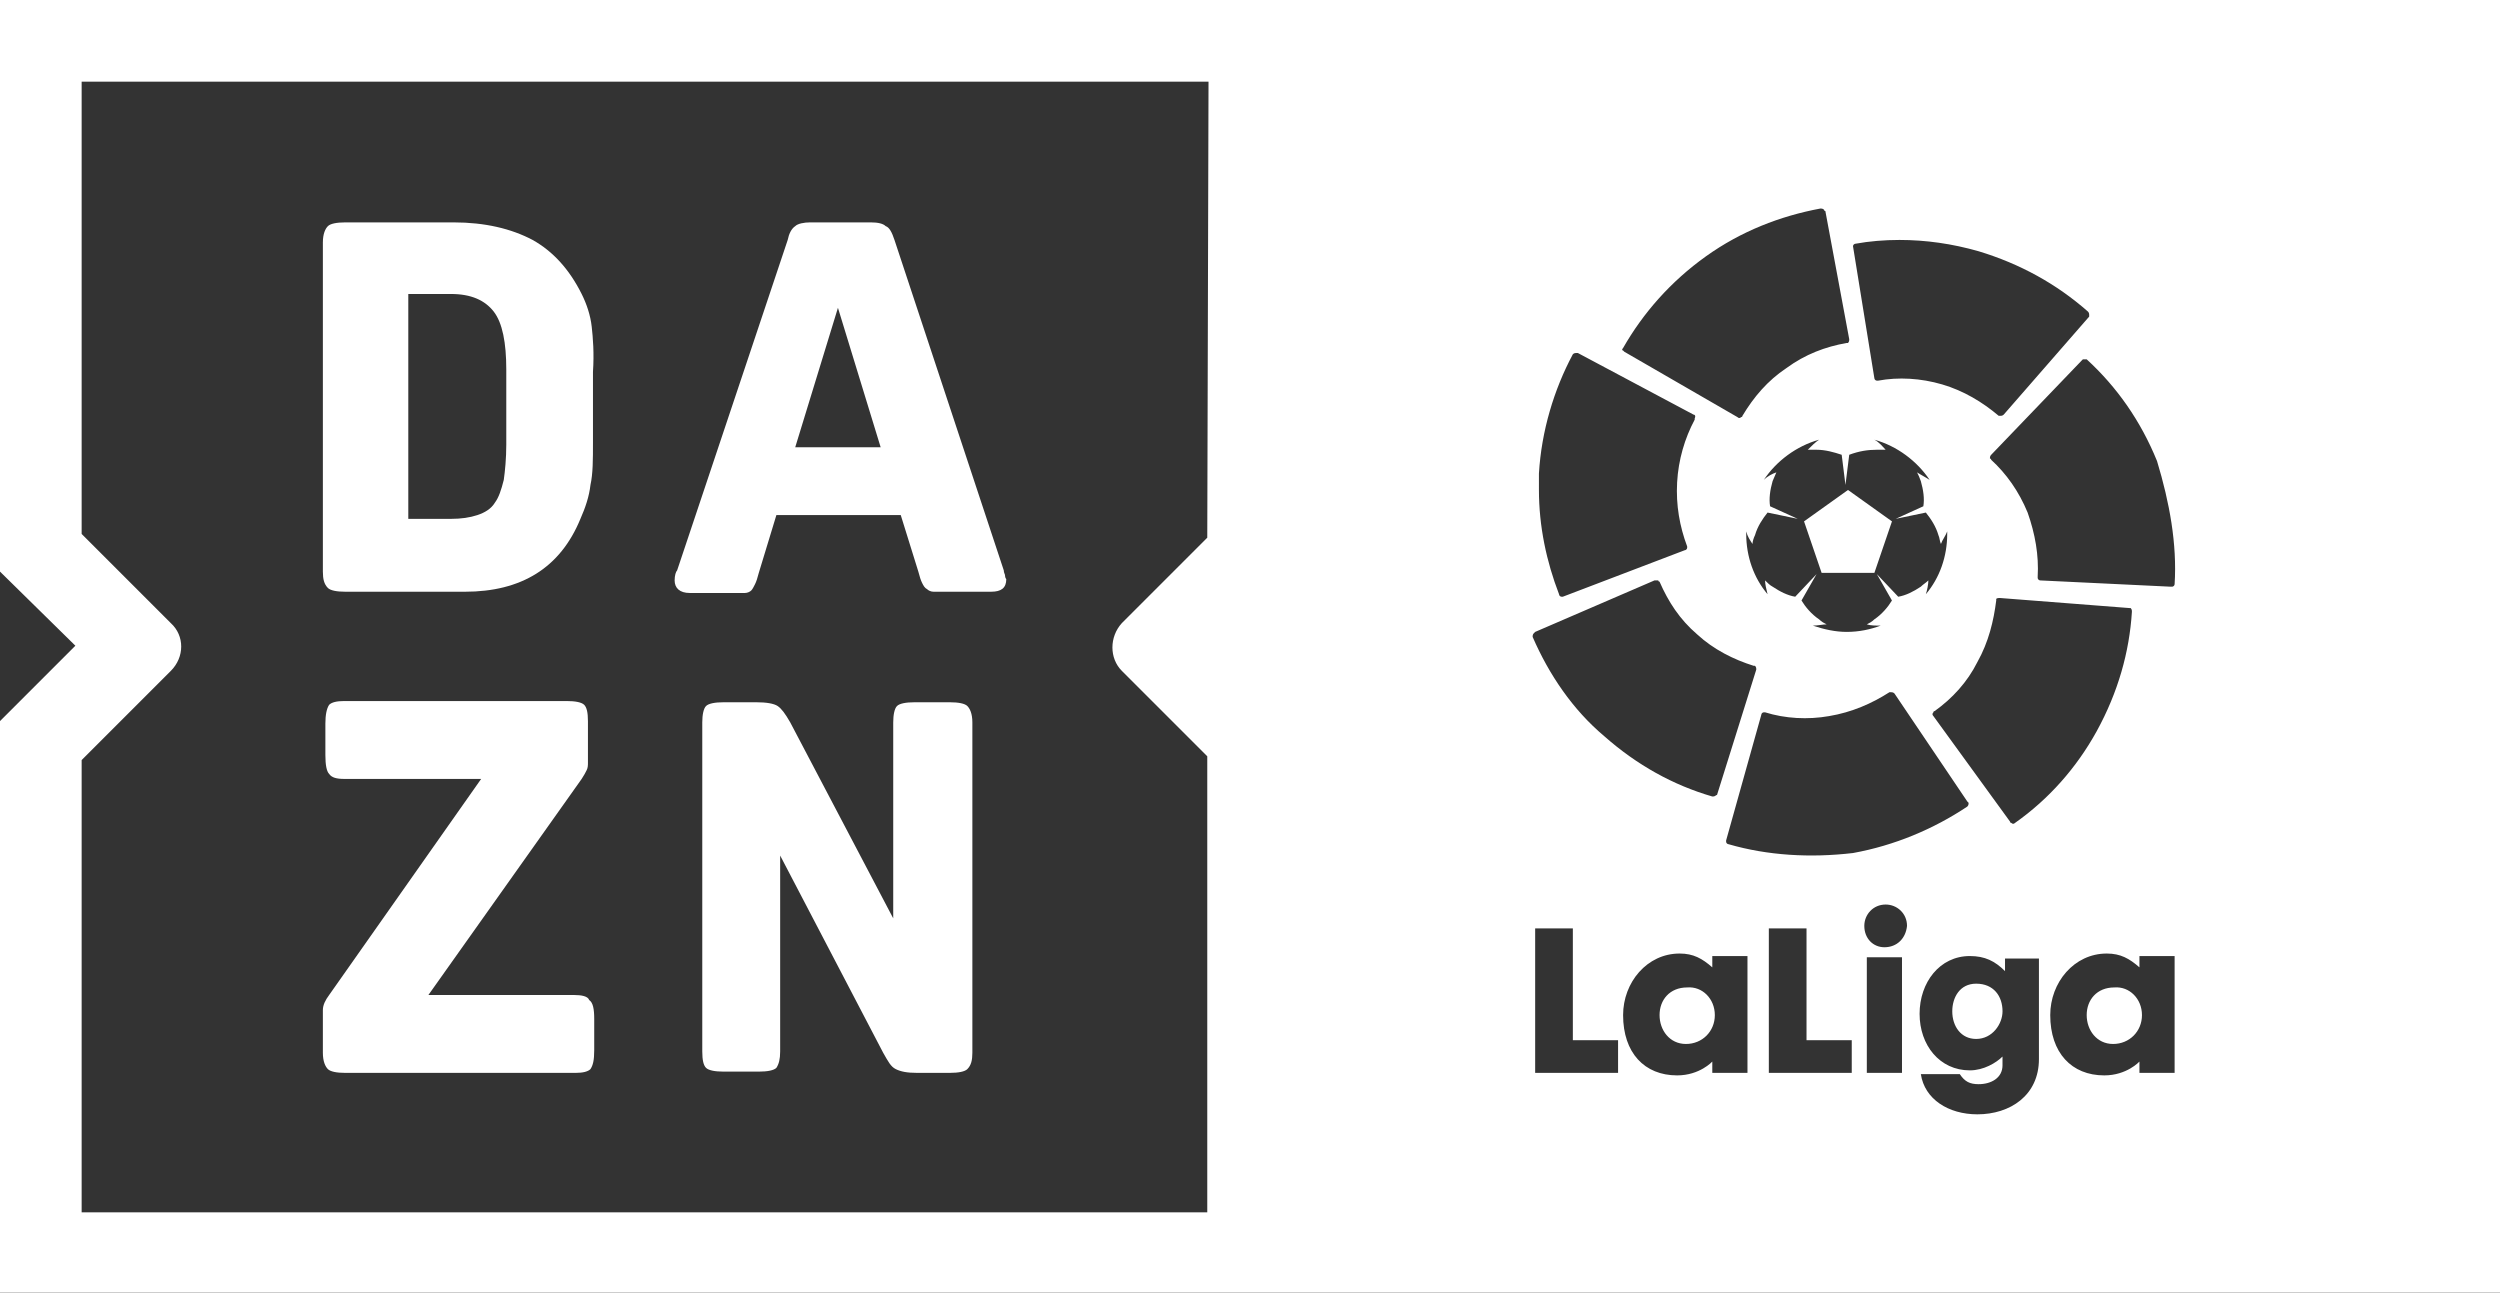 <svg width="800" height="413.67" version="1.1" viewBox="0 48.245 800 413.67" xmlns="http://www.w3.org/2000/svg">
 <rect x="0" y="48.245" width="800" height="413.67" fill="#333333" stroke="none"/>
 <link rel="stylesheet" type="text/css"/>
 <link rel="stylesheet" type="text/css"/>
 <style lang="en" type="text/css"/>
 <style lang="en" type="text/css"/>
 <style lang="en" type="text/css"/>
 <g fill="#fff" stroke-width="4.02">
  <path d="m321.61 232.37c0-0.402-0.402-0.804-0.402-1.608l-34.975-105.73c-0.804-2.412-1.608-4.02-2.814-4.422-0.804-0.804-2.412-1.206-4.824-1.206h-19.296c-2.01 0-4.02 0.402-4.824 1.206-1.206 0.804-2.01 2.412-2.412 4.422l-35.377 105.73c-0.402 0.402-0.804 1.608-0.804 3.216 0 2.412 1.608 4.02 4.824 4.02h17.688c0.804 0 1.608-0.402 2.01-0.804s0.804-1.206 1.206-2.01 0.804-2.01 1.206-3.618l5.628-18.492h39.799l5.628 18.09c0.402 1.608 0.804 2.814 1.206 3.618s0.804 1.608 1.608 2.01c0.402 0.402 1.206 0.804 2.01 0.804h18.492c3.216 0 4.824-1.206 4.824-4.02-0.402-0.402-0.402-1.206-0.402-1.206zm-67.136-41.005 13.668-44.623 13.668 44.623z"/>
  <path d="m0 48.245v182.91l24.121 23.719-24.121 24.121v182.91h800v-413.67zm592.96 78.794c0-0.402 0.402-0.804 0.804-0.804 4.422-0.804 9.246-1.206 14.07-1.206 8.442 0 16.884 1.206 25.327 3.618 13.266 4.02 24.925 10.452 34.975 19.296 0.402 0.402 0.402 0.804 0.402 1.206v0.402l-27.337 31.357c-0.402 0.402-0.804 0.402-1.206 0.402h-0.402c-5.226-4.422-11.256-8.04-18.09-10.05s-14.07-2.412-20.503-1.206h-0.402c-0.402 0-0.804-0.402-0.804-0.804zm7.638 65.126h2.814c-0.804-0.804-2.01-2.412-3.618-3.216 7.236 2.01 13.668 6.834 17.688 12.864-1.206-0.804-2.814-1.608-4.02-2.412 0.402 0.804 0.804 1.608 1.206 2.814 0.804 2.814 1.206 5.628 0.804 8.04l-8.844 4.02 9.648-2.01c1.608 2.01 3.216 4.422 4.02 7.236 0.402 0.804 0.402 2.01 0.804 2.814 0.402-1.206 1.608-2.814 2.01-4.02v0.804c0 7.236-2.412 14.07-6.834 19.296 0.402-1.206 0.804-3.216 0.804-4.422-0.804 0.804-1.608 1.206-2.412 2.01-2.412 1.608-4.824 2.814-7.236 3.216l-6.834-7.236 4.824 8.442c-1.206 2.01-3.216 4.422-5.628 6.03-0.804 0.804-1.608 1.206-2.412 1.608 1.206 0.402 2.814 0.402 4.422 0.402-3.216 1.206-6.834 2.01-10.854 2.01-3.618 0-7.236-0.804-10.854-2.01 1.608 0 3.216-0.402 4.422-0.402-0.804-0.402-1.608-0.804-2.412-1.608-2.412-1.608-4.422-4.02-5.628-6.03l4.824-8.442-6.834 7.236c-2.412-0.402-4.824-1.608-7.236-3.216-0.804-0.402-1.608-1.206-2.412-2.01 0 1.206 0.402 2.814 0.804 4.422-4.422-5.226-6.834-12.06-6.834-19.296v-0.804c0.402 1.608 1.206 2.814 2.01 4.02 0-0.804 0.402-2.01 0.804-2.814 0.804-2.814 2.412-5.226 4.02-7.236l9.648 2.01-8.844-4.02c-0.402-2.412 0-5.226 0.804-8.04 0.402-0.804 0.804-2.01 1.206-2.814-1.206 0.402-2.814 1.206-4.02 2.412 4.02-6.03 10.452-10.854 17.688-12.864-1.206 0.804-2.412 2.01-3.618 3.216h2.814c2.814 0 5.628 0.804 8.04 1.608l1.206 9.648 1.206-9.648c3.216-1.206 6.03-1.608 8.844-1.608zm-81.206-32.563c6.432-11.256 15.276-21.307 26.533-29.347s23.719-12.864 36.583-15.276c0.402 0 0.804 0 1.206 0.402 0 0 0 0.402 0.402 0.402l7.638 41.005c0 0.402 0 0.804-0.402 1.206h-0.402c-6.834 1.206-13.266 3.618-19.296 8.04-6.03 4.02-10.452 9.246-14.07 15.276 0 0 0 0.402-0.402 0.402-0.402 0.402-0.804 0.402-1.206 0l-36.181-20.905-0.402-0.402c-0.402 0-0.402-0.402 0-0.804zm-26.935 40.201c0.804-13.668 4.824-26.935 10.854-38.191 0.402-0.402 0.804-0.402 1.206-0.402h0.402l36.985 19.698c0.402 0 0.804 0.402 0.402 1.206v0.402c-3.216 6.03-5.226 12.864-5.628 20.1s0.804 14.07 3.216 20.503v0.402c0 0.402-0.402 0.804-0.804 0.804l-38.995 14.874h-0.402c-0.402 0-0.804-0.402-0.804-0.804-4.02-10.452-6.432-21.709-6.432-33.367zm-106.13 20.503-27.337 27.337c-4.02 4.422-4.02 11.256 0 15.276l27.337 27.337v145.93h-360.2v-144.72l28.543-28.543c4.422-4.422 4.422-11.256 0-15.276l-28.543-28.543v-144.72h360.6zm104.12 31.759c0-0.402 0-0.804 0.402-1.206l0.402-0.402 38.191-16.482h1.206s0 0.402 0.402 0.402c2.814 6.432 6.432 12.06 12.06 16.884 5.226 4.824 11.658 8.04 18.09 10.05h0.402c0.402 0.402 0.402 0.804 0.402 1.206l-12.462 39.799s0 0.402-0.402 0.402c-0.402 0.402-0.804 0.402-1.206 0.402-12.462-3.618-24.121-10.05-34.573-19.296-10.05-8.442-17.688-19.698-22.915-31.759zm27.337 139.5h-26.533v-46.231h12.06v35.779h14.472zm41.407 0h-11.256v-3.618s-4.02 4.422-11.256 4.422c-10.452 0-17.286-7.236-17.286-19.296 0-10.452 7.638-19.698 18.09-19.698 4.422 0 7.236 1.608 10.452 4.422v-3.618h11.256zm33.367 0h-26.533v-46.231h12.06v35.779h14.472zm-39.397-73.166c-0.402 0-0.804-0.402-0.804-0.804v-0.402l11.256-40.201c0-0.402 0.402-0.804 0.804-0.804h0.402c6.432 2.01 13.668 2.412 20.503 1.206 7.236-1.206 13.668-4.02 19.296-7.638h0.402c0.402 0 0.804 0 1.206 0.402l23.317 34.573 0.402 0.402c0 0.402 0 0.804-0.402 1.206-10.854 7.236-23.317 12.462-36.583 14.874-13.668 1.608-27.337 0.804-39.799-2.814zm55.477 73.166h-11.256v-36.985h11.256zm-5.628-40.201c-3.618 0-6.432-2.814-6.432-6.834 0-3.618 2.814-6.834 6.834-6.834 3.618 0 6.834 2.814 6.834 6.834-0.402 4.02-3.216 6.834-7.236 6.834zm49.447 35.779c0 11.658-9.246 17.688-19.698 17.688-9.246 0-16.884-4.824-18.09-12.864h12.462c1.608 2.412 3.216 3.216 6.03 3.216 4.02 0 7.638-2.01 7.638-6.03v-2.814c-2.01 2.01-6.03 4.422-10.452 4.422-9.648 0-16.08-8.04-16.08-18.09s6.432-18.492 16.08-18.492c4.824 0 8.04 1.608 11.256 4.824v-4.02h10.854zm-7.638-75.578c-0.402 0.402-0.804 0.402-1.206 0 0 0-0.402 0-0.402-0.402l-24.523-33.769c-0.402-0.402-0.402-0.804 0-1.206 0 0 0-0.402 0.402-0.402 5.628-4.02 10.452-9.246 13.668-15.678 3.618-6.432 5.226-13.266 6.03-19.698v-0.402c0-0.402 0.804-0.402 1.206-0.402l41.407 3.216h0.402c0.402 0.402 0.402 0.804 0.402 1.206-0.804 12.864-4.422 25.729-11.256 38.191-6.432 11.658-15.276 21.709-26.131 29.347zm51.055 80h-11.256v-3.618s-4.02 4.422-11.256 4.422c-10.452 0-17.286-7.236-17.286-19.296 0-10.452 7.638-19.698 18.09-19.698 4.422 0 7.236 1.608 10.452 4.422v-3.618h11.256zm0-156.38c0 0.402-0.402 0.804-0.804 0.804h-0.402l-41.809-2.01c-0.402 0-0.804-0.402-0.804-0.804v-0.402c0.402-6.834-0.804-13.668-3.216-20.503-2.814-6.834-6.834-12.462-11.658-16.884 0 0 0-0.402-0.402-0.402 0-0.402 0-0.804 0.402-1.206l28.945-30.151 0.402-0.402h1.206c9.648 8.844 17.286 19.698 22.513 32.563 4.02 13.266 6.432 26.533 5.628 39.397z"/>
  <path d="m685.43 373.07c0 5.226-4.02 9.246-9.246 9.246s-8.442-4.422-8.442-9.246 3.216-8.844 8.844-8.844c4.824-0.402 8.844 3.618 8.844 8.844zm-44.623-1.206c0 4.02-3.216 8.844-8.442 8.844-4.824 0-7.638-4.02-7.638-8.844 0-4.422 2.412-8.844 7.638-8.844 5.628 0 8.442 4.02 8.442 8.844zm-92.06 1.206c0 5.226-4.02 9.246-9.246 9.246s-8.442-4.422-8.442-9.246 3.216-8.844 8.844-8.844c4.824-0.402 8.844 3.618 8.844 8.844zm-237.59-93.668v105.73c0 2.412-0.402 4.02-1.608 5.226-0.804 0.804-2.814 1.206-5.628 1.206h-10.452c-3.216 0-5.226-0.402-6.834-1.206s-2.412-2.412-4.02-5.226l-32.965-63.116v62.714c0 2.412-0.402 4.02-1.206 5.226-0.804 0.804-2.814 1.206-5.628 1.206h-11.256c-2.814 0-4.824-0.402-5.628-1.206s-1.206-2.412-1.206-5.226v-105.33c0-2.412 0.402-4.422 1.206-5.226s2.814-1.206 5.628-1.206h10.452c3.216 0 5.628 0.402 6.834 1.206s2.412 2.412 4.02 5.226l32.965 62.714v-62.714c0-2.412 0.402-4.422 1.206-5.226s2.814-1.206 5.628-1.206h11.256c2.814 0 4.824 0.402 5.628 1.206s1.608 2.412 1.608 5.226zm-121.81-126.63c-0.402-3.618-1.608-7.236-3.216-10.452-4.02-8.04-9.246-13.668-15.678-17.286-6.834-3.618-15.276-5.628-25.327-5.628h-34.573c-2.814 0-4.824 0.402-5.628 1.206s-1.608 2.412-1.608 5.226v105.33c0 2.412 0.402 4.02 1.608 5.226 0.804 0.804 2.814 1.206 5.628 1.206h38.191c18.09 0 30.553-7.638 36.985-23.317 1.608-3.618 2.814-7.236 3.216-10.854 0.804-3.618 0.804-8.04 0.804-13.668v-22.513c0.402-6.03 0-10.854-0.402-14.472zm-27.337 37.789c0 4.422-0.402 8.442-0.804 11.256-0.804 3.216-1.608 5.628-2.814 7.236-1.206 2.01-3.216 3.216-5.628 4.02s-5.226 1.206-8.442 1.206h-13.668v-71.96h13.668c6.432 0 10.854 2.01 13.668 5.628s4.02 10.05 4.02 18.492zm443.42 24.523-5.628 16.482h-16.884l-5.628-16.482 14.07-10.05zm-415.28 159.2v10.05c0 3.216-0.402 4.824-1.206 6.03-0.804 0.804-2.412 1.206-4.824 1.206h-73.568c-2.814 0-4.824-0.402-5.628-1.206s-1.608-2.412-1.608-5.226v-13.668c0-1.608 0.804-3.216 2.01-4.824l48.643-69.146h-43.819c-2.412 0-4.02-0.402-4.824-1.608-0.804-0.804-1.206-2.814-1.206-6.03v-10.05c0-2.814 0.402-4.824 1.206-6.03 0.804-0.804 2.412-1.206 4.824-1.206h71.156c2.814 0 4.824 0.402 5.628 1.206s1.206 2.412 1.206 5.226v13.266c0 0.804 0 1.608-0.402 2.412s-0.804 1.608-1.608 2.814l-49.045 69.146h46.633c2.412 0 4.422 0.402 4.824 1.608 1.206 0.804 1.608 2.814 1.608 6.03z"/>
 </g>
</svg>
